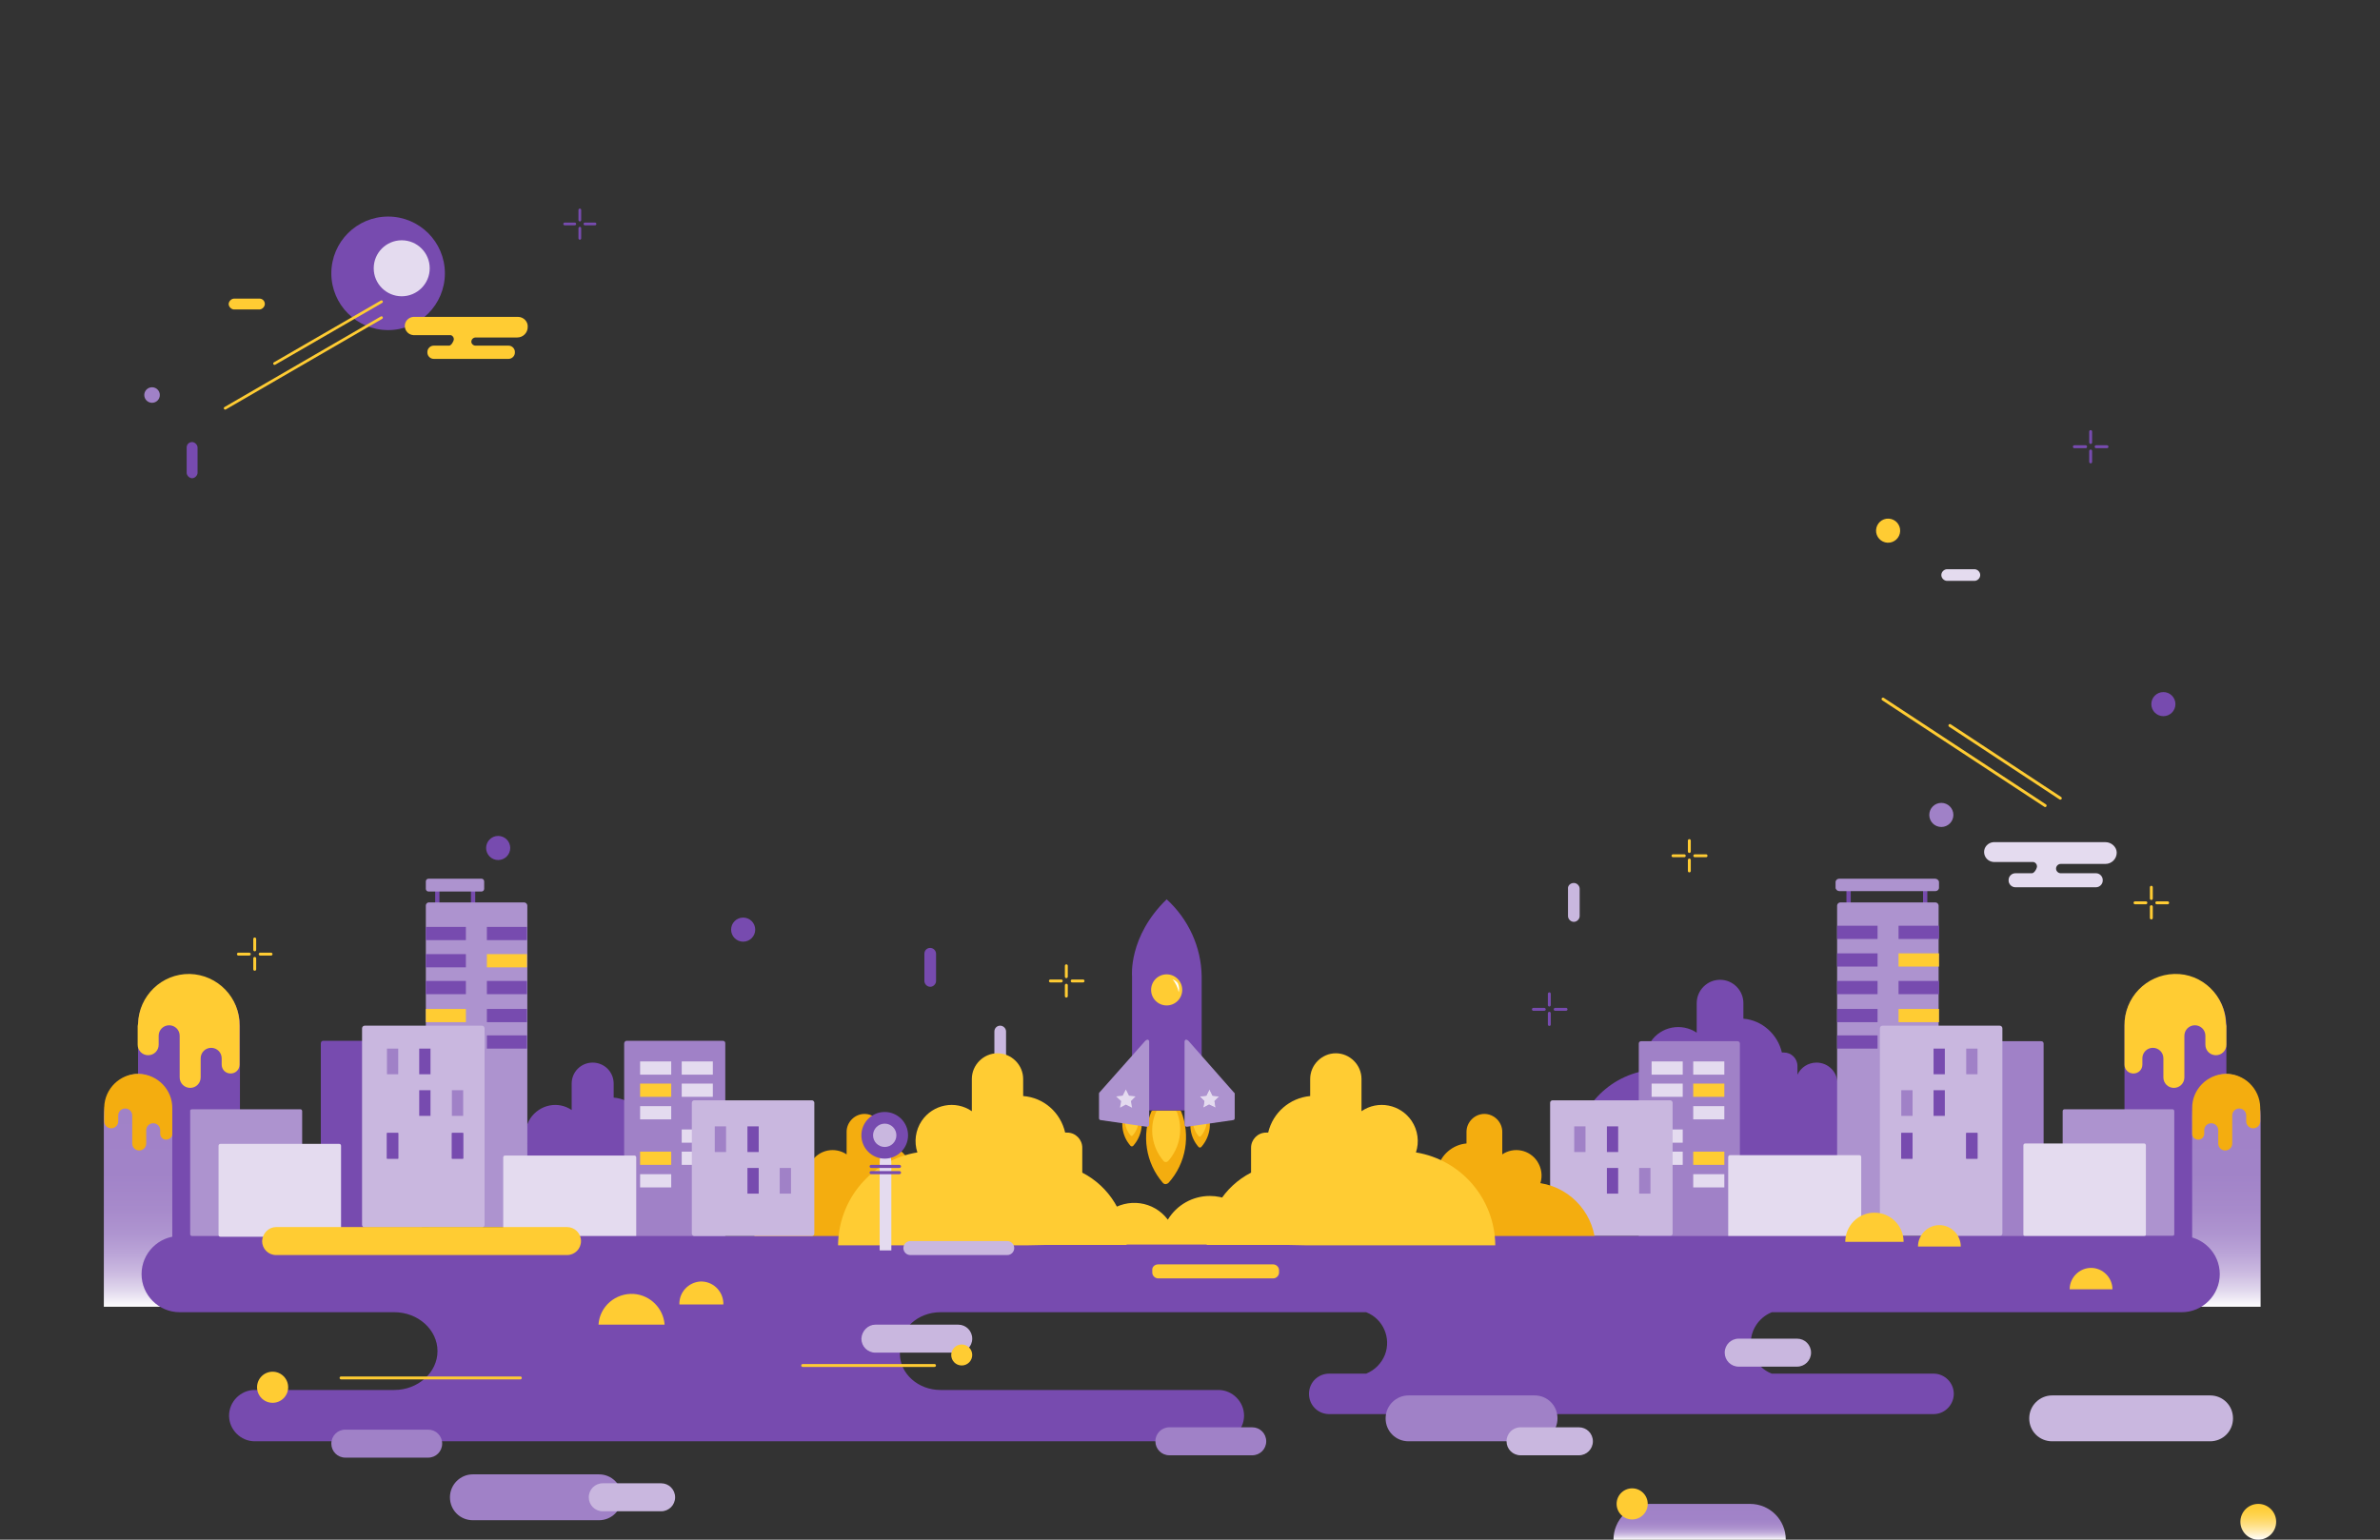 <?xml version="1.0" encoding="utf-8"?>
<!-- Generator: Adobe Illustrator 21.1.0, SVG Export Plug-In . SVG Version: 6.00 Build 0)  -->
<svg version="1.1" id="Layer_1" xmlns="http://www.w3.org/2000/svg" xmlns:xlink="http://www.w3.org/1999/xlink" x="0px" y="0px"
	 viewBox="0 0 612 396" style="enable-background:new 0 0 612 396;" xml:space="preserve">
<rect x="0" y="0" width="612" height="396" fill="#333333" stroke="none"/>
<style type="text/css">
	.st0{fill:#F4AD0F;}
	.st1{fill:#FFCC33;}
	.st2{fill:#774BAF;}
	.st3{fill:url(#SVGID_1_);}
	.st4{fill:#A081C7;}
	.st5{fill:#AD93CF;}
	.st6{fill:#E4DBEF;}
	.st7{fill:#C9B7DF;}
	.st8{fill:url(#SVGID_2_);}
	.st9{fill:url(#SVGID_3_);}
	.st10{fill:url(#SVGID_4_);}
	.st11{fill:none;stroke:#FFCC33;stroke-width:0.75;stroke-linecap:round;stroke-miterlimit:10;}
	.st12{fill:none;stroke:#FFCC33;stroke-width:0.7;stroke-linecap:round;stroke-miterlimit:10;}
	.st13{fill:none;stroke:#774BAF;stroke-width:0.7;stroke-linecap:round;stroke-miterlimit:10;}
	.st14{fill:none;stroke:#774BAF;stroke-width:0.75;stroke-linecap:round;stroke-miterlimit:10;}
	.st15{fill:#FFFFFF;}
</style>
<title>logo</title>
<path class="st0" d="M306.9,285.9h3.4c0.1,0,0.1,0,0.2,0.1c1.2,3.1,0.6,6.5-1.6,9c-0.2,0.2-0.5,0.2-0.7,0l0,0c-2.2-2.5-2.7-6-1.4-9
	C306.7,285.9,306.8,285.9,306.9,285.9z"/>
<path class="st1" d="M307.4,285.9h2.3c0.1,0,0.1,0,0.2,0.1c0.8,2.1,0.4,4.5-1.1,6.2c-0.1,0.2-0.4,0.2-0.5,0.1c0,0,0,0-0.1-0.1
	c-1.5-1.7-1.8-4.1-1-6.2C307.3,285.9,307.3,285.9,307.4,285.9z"/>
<path class="st0" d="M289.4,285.6h3.4c0.1,0,0.1,0,0.2,0.1c1.2,3.1,0.6,6.5-1.6,9c-0.2,0.2-0.5,0.2-0.7,0l0,0c-2.2-2.5-2.7-6-1.4-9
	C289.2,285.7,289.3,285.6,289.4,285.6z"/>
<path class="st1" d="M289.9,285.7h2.3c0.1,0,0.1,0,0.2,0.1c0.8,2.1,0.4,4.5-1.1,6.2c-0.1,0.2-0.4,0.2-0.5,0.1c0,0,0,0-0.1-0.1
	c-1.5-1.7-1.8-4.1-1-6.2C289.8,285.7,289.8,285.7,289.9,285.7z"/>
<path class="st0" d="M296.5,285.6h6.8c0.2,0,0.3,0.1,0.4,0.2c2.5,6.2,1.3,13.4-3.2,18.4c-0.4,0.4-1,0.5-1.4,0.1l-0.1-0.1
	c-4.4-5.1-5.5-12.3-2.9-18.4C296.2,285.7,296.4,285.6,296.5,285.6z"/>
<path class="st1" d="M297.6,285.7h4.6c0.2,0,0.3,0.1,0.4,0.2c1.7,4.3,0.9,9.2-2.2,12.7c-0.3,0.3-0.8,0.4-1.1,0.1l-0.1-0.1
	c-3-3.5-3.8-8.5-1.9-12.7C297.3,285.8,297.4,285.7,297.6,285.7z"/>
<rect x="111.9" y="228" class="st2" width="1.1" height="5.8"/>
<rect x="121.1" y="228" class="st2" width="1.1" height="5.8"/>
<rect x="474.8" y="227.4" class="st2" width="1.1" height="5.8"/>
<rect x="494.5" y="227.4" class="st2" width="1.1" height="5.8"/>
<path class="st0" d="M232.2,320.9h5.4v-17.5c0-1.5-1.2-2.7-2.7-2.7c-0.1,0-0.2,0-0.4,0c-0.8-3.6-3.9-6.3-7.6-6.6v-3
	c0-2.5-2.1-4.6-4.6-4.6l0,0c-2.5,0-4.6,2.1-4.6,4.6v5.8c-3-2-7-1.2-9,1.8c-1.1,1.7-1.4,3.7-0.8,5.6c-8.2,1.3-14.2,8.4-14.2,16.7
	h33.9"/>
<path class="st2" d="M481.8,290.1c-0.1,0-0.3,0-0.4,0c-1-4.2-4.5-7.4-8.9-7.8v-3.6c0-3-2.4-5.4-5.4-5.4l0,0c-2.1,0-4,1.2-4.9,3.1
	v-2.2c0-2-1.6-3.5-3.5-3.5c-0.2,0-0.3,0-0.5,0c-1.1-4.7-5.1-8.3-9.9-8.7v-4c0-3.3-2.7-6-6-6l0,0c-3.3,0-6,2.7-6,6v7.6
	c-3.9-2.6-9.2-1.6-11.8,2.3c-1.5,2.2-1.8,4.9-1,7.4c-10.8,1.7-18.7,11-18.7,21.9h37.8c-5.7,3.6-9.1,9.9-9.1,16.7h39.8l5.4-0.1h6.3
	v-20.5C485,291.5,483.6,290.1,481.8,290.1L481.8,290.1z"/>
<path class="st2" d="M559.4,329.9L559.4,329.9c-7.2,0-13.1-5.9-13.1-13.1v-53c0-7.2,5.9-13.1,13.1-13.1l0,0
	c7.2,0,13.1,5.9,13.1,13.1v53C572.5,324.1,566.6,329.9,559.4,329.9z"/>
<linearGradient id="SVGID_1_" gradientUnits="userSpaceOnUse" x1="513.36" y1="550.1" x2="513.36" y2="490.12" gradientTransform="matrix(-1 0 0 1 1085.86 -214)">
	<stop  offset="0" style="stop-color:#FFFFFF"/>
	<stop  offset="1.000000e-02" style="stop-color:#F9F7FB"/>
	<stop  offset="7.000000e-02" style="stop-color:#E1D8ED"/>
	<stop  offset="0.14" style="stop-color:#CDBCE1"/>
	<stop  offset="0.22" style="stop-color:#BCA6D8"/>
	<stop  offset="0.31" style="stop-color:#AF95D0"/>
	<stop  offset="0.42" style="stop-color:#A78ACB"/>
	<stop  offset="0.57" style="stop-color:#A183C8"/>
	<stop  offset="1" style="stop-color:#A081C7"/>
</linearGradient>
<path class="st3" d="M581.3,336.1V287c0-6-4-10.8-8.8-10.8l0,0c-4.8,0-8.8,4.9-8.8,10.8v49.1H581.3z"/>
<path class="st4" d="M524.9,321.6h-24.8c-0.4,0-0.6-0.3-0.6-0.6v-52.6c0-0.4,0.3-0.6,0.6-0.6h24.8c0.4,0,0.6,0.3,0.6,0.6V321
	C525.5,321.3,525.2,321.6,524.9,321.6z"/>
<path class="st4" d="M446.9,321.6H422c-0.4,0-0.6-0.3-0.6-0.6v-52.6c0-0.4,0.3-0.6,0.6-0.6h24.8c0.4,0,0.6,0.3,0.6,0.6V321
	C447.5,321.3,447.2,321.6,446.9,321.6z"/>
<path class="st5" d="M497.7,315.6h-24.5c-0.4,0-0.8-0.4-0.8-0.8v-81.9c0-0.4,0.4-0.8,0.8-0.8h24.5c0.4,0,0.8,0.4,0.8,0.8v81.9
	C498.5,315.3,498.2,315.6,497.7,315.6z"/>
<path class="st6" d="M478.1,321h-33.2c-0.3,0-0.5-0.2-0.5-0.5v-22.9c0-0.3,0.2-0.5,0.5-0.5h33.2c0.3,0,0.5,0.2,0.5,0.5v22.9
	C478.6,320.8,478.4,321,478.1,321z"/>
<path class="st5" d="M558.6,317.9h-27.7c-0.3,0-0.5-0.2-0.5-0.5v-31.6c0-0.3,0.2-0.5,0.5-0.5h27.7c0.3,0,0.5,0.2,0.5,0.5v31.6
	C559.1,317.7,558.9,317.9,558.6,317.9z"/>
<path class="st6" d="M551.3,318h-30.5c-0.3,0-0.5-0.2-0.5-0.5v-22.9c0-0.3,0.2-0.5,0.5-0.5h30.5c0.3,0,0.5,0.2,0.5,0.5v22.9
	C551.8,317.8,551.6,318,551.3,318z"/>
<path class="st7" d="M514.2,317.9h-30.1c-0.4,0-0.7-0.3-0.7-0.7v-52.7c0-0.4,0.3-0.7,0.7-0.7h30.1c0.4,0,0.7,0.3,0.7,0.7v52.7
	C514.9,317.6,514.6,317.9,514.2,317.9z"/>
<rect x="488.2" y="252.3" class="st2" width="10.4" height="3.4"/>
<rect x="472.4" y="252.3" class="st2" width="10.4" height="3.4"/>
<rect x="488.2" y="259.5" class="st1" width="10.4" height="3.4"/>
<rect x="472.4" y="259.5" class="st2" width="10.4" height="3.4"/>
<rect x="472.4" y="266.3" class="st2" width="10.4" height="3.4"/>
<rect x="435.4" y="273" class="st6" width="8" height="3.4"/>
<rect x="424.7" y="273" class="st6" width="8" height="3.4"/>
<rect x="435.4" y="278.7" class="st1" width="8" height="3.4"/>
<rect x="424.7" y="278.7" class="st6" width="8" height="3.4"/>
<rect x="435.4" y="284.5" class="st6" width="8" height="3.4"/>
<rect x="424.7" y="290.5" class="st6" width="8" height="3.4"/>
<rect x="435.4" y="296.2" class="st1" width="8" height="3.4"/>
<rect x="424.7" y="296.2" class="st6" width="8" height="3.4"/>
<rect x="435.4" y="302" class="st6" width="8" height="3.4"/>
<path class="st1" d="M546.3,263.8c-0.1-7.2,5.6-13.1,12.8-13.3s13.1,5.6,13.3,12.8c0,0.2,0.1,0.4,0.1,0.6v4.8c0,1.5-1.2,2.7-2.7,2.7
	s-2.7-1.2-2.7-2.7v-2.3c0-1.5-1.2-2.7-2.7-2.7s-2.7,1.2-2.7,2.7l0,0v10.7c0,1.5-1.2,2.7-2.7,2.7l0,0c-1.5,0-2.7-1.2-2.7-2.7v-0.7
	l0,0v-0.1v-4.1c0-1.5-1.2-2.7-2.7-2.7s-2.7,1.2-2.7,2.7l0,0v1.5l0,0v0.1c0,1.3-1,2.3-2.3,2.3s-2.3-1-2.3-2.3l0,0V264c0,0,0,0,0-0.1
	S546.3,263.8,546.3,263.8z"/>
<path class="st0" d="M563.7,285.1c-0.1-4.8,3.8-8.8,8.6-8.9s8.8,3.8,8.9,8.6l0,0c0,0.1,0,0.3,0,0.4v3.2c0,1-0.8,1.8-1.8,1.8
	s-1.8-0.8-1.8-1.8v-1.5c0-1-0.8-1.8-1.8-1.8s-1.8,0.8-1.8,1.8l0,0v7.2c0,1-0.8,1.8-1.8,1.8l0,0c-1,0-1.8-0.8-1.8-1.8v-0.5l0,0
	c0,0,0,0,0-0.1v-2.8c0-1-0.8-1.8-1.8-1.8s-1.8,0.8-1.8,1.8l0,0v1l0,0l0,0c-0.1,0.9-0.8,1.5-1.7,1.4c-0.8-0.1-1.4-0.7-1.4-1.4
	L563.7,285.1C563.7,285.2,563.7,285.2,563.7,285.1L563.7,285.1z"/>
<path class="st7" d="M429.5,317.9h-30.3c-0.3,0-0.6-0.3-0.6-0.6v-33.7c0-0.3,0.3-0.6,0.6-0.6h30.3c0.3,0,0.6,0.3,0.6,0.6v33.7
	C430.1,317.6,429.8,317.9,429.5,317.9z"/>
<rect x="505.6" y="269.7" class="st4" width="2.9" height="6.6"/>
<rect x="497.2" y="269.7" class="st2" width="2.9" height="6.6"/>
<rect x="497.2" y="280.4" class="st2" width="2.9" height="6.6"/>
<rect x="488.9" y="280.4" class="st4" width="2.9" height="6.6"/>
<rect x="505.6" y="291.4" class="st2" width="2.9" height="6.6"/>
<rect x="488.9" y="291.4" class="st2" width="2.9" height="6.6"/>
<rect x="505.6" y="291.4" class="st2" width="2.9" height="6.6"/>
<rect x="488.9" y="291.4" class="st2" width="2.9" height="6.6"/>
<path class="st0" d="M371.9,320.9h-5.4v-17.5c0-1.5,1.2-2.7,2.7-2.7c0.1,0,0.2,0,0.4,0c0.8-3.6,3.9-6.3,7.5-6.6v-3
	c0-2.5,2.1-4.6,4.6-4.6l0,0c2.5,0,4.6,2.1,4.6,4.6v5.8c3-2,7-1.2,9,1.8c1.1,1.7,1.4,3.7,0.8,5.6c8.2,1.3,14.2,8.4,14.2,16.7h-33.9"
	/>
<path class="st2" d="M164,313.9h6.3v-20.6c0-1.7-1.4-3.2-3.2-3.2c-0.1,0-0.3,0-0.4,0c-1-4.2-4.5-7.4-8.9-7.8v-3.6
	c0-3-2.4-5.4-5.4-5.4l0,0c-3,0-5.4,2.4-5.4,5.4v6.8c-3.5-2.4-8.2-1.4-10.6,2.1c-1.3,2-1.7,4.4-0.9,6.7c-9.6,1.5-16.7,9.9-16.7,19.6
	h39.8"/>
<path class="st2" d="M48.6,250.8L48.6,250.8c7.2,0,13.1,5.9,13.1,13.1v53c0,7.2-5.9,13.1-13.1,13.1l0,0c-7.2,0-13.1-5.9-13.1-13.1
	v-53C35.5,256.6,41.4,250.8,48.6,250.8z"/>
<linearGradient id="SVGID_2_" gradientUnits="userSpaceOnUse" x1="35.5" y1="550.1" x2="35.5" y2="490.12" gradientTransform="matrix(1 0 0 1 0 -214)">
	<stop  offset="0" style="stop-color:#FFFFFF"/>
	<stop  offset="1.000000e-02" style="stop-color:#F9F7FB"/>
	<stop  offset="7.000000e-02" style="stop-color:#E1D8ED"/>
	<stop  offset="0.14" style="stop-color:#CDBCE1"/>
	<stop  offset="0.22" style="stop-color:#BCA6D8"/>
	<stop  offset="0.31" style="stop-color:#AF95D0"/>
	<stop  offset="0.42" style="stop-color:#A78ACB"/>
	<stop  offset="0.57" style="stop-color:#A183C8"/>
	<stop  offset="1" style="stop-color:#A081C7"/>
</linearGradient>
<path class="st8" d="M26.7,336.1V287c0-6,4-10.8,8.8-10.8l0,0c4.8,0,8.8,4.9,8.8,10.8v49.1H26.7z"/>
<path class="st2" d="M83.1,267.7h24.8c0.4,0,0.6,0.3,0.6,0.6V321c0,0.4-0.3,0.6-0.6,0.6H83.1c-0.4,0-0.6-0.3-0.6-0.6v-52.6
	C82.5,268,82.7,267.7,83.1,267.7z"/>
<path class="st4" d="M161.1,267.7h24.8c0.4,0,0.6,0.3,0.6,0.6V321c0,0.4-0.3,0.6-0.6,0.6h-24.8c-0.4,0-0.6-0.3-0.6-0.6v-52.6
	C160.5,268,160.8,267.7,161.1,267.7z"/>
<path class="st5" d="M110.3,232.1h24.5c0.4,0,0.8,0.4,0.8,0.8v81.9c0,0.4-0.4,0.8-0.8,0.8h-24.5c-0.4,0-0.8-0.4-0.8-0.8v-81.9
	C109.5,232.5,109.8,232.1,110.3,232.1z"/>
<path class="st6" d="M129.9,297.2h33.2c0.3,0,0.5,0.2,0.5,0.5v22.9c0,0.3-0.2,0.5-0.5,0.5h-33.2c-0.3,0-0.5-0.2-0.5-0.5v-22.9
	C129.4,297.4,129.6,297.2,129.9,297.2z"/>
<path class="st2" d="M561,317.9H46.2c-5.4,0-9.8,4.4-9.8,9.8l0,0c0,5.4,4.4,9.8,9.8,9.8h55.2c6.1,0,11.1,4.5,11.1,10l0,0
	c0,5.5-5,10-11.1,10H65.5c-3.6,0-6.6,3-6.6,6.6s3,6.6,6.6,6.6h247.8c3.6,0,6.6-3,6.6-6.6s-3-6.6-6.6-6.6h-71.5
	c-5.7,0-10.4-4.2-10.4-9.3v-1.4c0-5.1,4.7-9.3,10.4-9.3h109.5c4.4,1.7,6.5,6.7,4.8,11c-0.9,2.2-2.6,3.9-4.8,4.8H342
	c-2.9-0.1-5.3,2.1-5.4,5s2.1,5.3,5,5.4c0.2,0,0.3,0,0.5,0h155.3c2.9-0.1,5.1-2.6,5-5.4c-0.1-2.7-2.3-4.9-5-5h-41.8
	c-4.4-1.7-6.5-6.7-4.8-11c0.9-2.2,2.6-3.9,4.8-4.8H561c5.4,0,9.8-4.4,9.8-9.8l0,0C570.8,322.3,566.4,317.9,561,317.9z"/>
<path class="st4" d="M121.6,379.2H154c3.3,0,5.9,2.6,5.9,5.9l0,0c0,3.3-2.6,5.9-5.9,5.9h-32.4c-3.3,0-5.9-2.6-5.9-5.9l0,0
	C115.7,381.9,118.3,379.2,121.6,379.2z"/>
<path class="st7" d="M155,381.5h15c2,0,3.6,1.6,3.6,3.6l0,0c0,2-1.6,3.6-3.6,3.6h-15c-2,0-3.6-1.6-3.6-3.6l0,0
	C151.4,383.1,153,381.5,155,381.5z"/>
<path class="st4" d="M88.8,367.7h21.3c2,0,3.6,1.6,3.6,3.6l0,0c0,2-1.6,3.6-3.6,3.6H88.8c-2,0-3.6-1.6-3.6-3.6l0,0
	C85.2,369.3,86.8,367.7,88.8,367.7z"/>
<path class="st4" d="M362.2,358.9h32.4c3.3,0,5.9,2.6,5.9,5.9l0,0c0,3.3-2.6,5.9-5.9,5.9h-32.4c-3.3,0-5.9-2.6-5.9-5.9l0,0
	C356.3,361.5,359,358.9,362.2,358.9z"/>
<path class="st7" d="M391,367.1h15c2,0,3.6,1.6,3.6,3.6l0,0c0,2-1.6,3.6-3.6,3.6h-15c-2,0-3.6-1.6-3.6-3.6l0,0
	C387.4,368.7,389,367.1,391,367.1z"/>
<linearGradient id="SVGID_3_" gradientUnits="userSpaceOnUse" x1="437.05" y1="610" x2="437.05" y2="600.8" gradientTransform="matrix(1 0 0 1 0 -214)">
	<stop  offset="0" style="stop-color:#FFFFFF"/>
	<stop  offset="1.000000e-02" style="stop-color:#F9F7FB"/>
	<stop  offset="7.000000e-02" style="stop-color:#E1D8ED"/>
	<stop  offset="0.14" style="stop-color:#CDBCE1"/>
	<stop  offset="0.22" style="stop-color:#BCA6D8"/>
	<stop  offset="0.31" style="stop-color:#AF95D0"/>
	<stop  offset="0.42" style="stop-color:#A78ACB"/>
	<stop  offset="0.57" style="stop-color:#A183C8"/>
	<stop  offset="1" style="stop-color:#A081C7"/>
</linearGradient>
<path class="st9" d="M414.9,396L414.9,396c0-5.1,4.1-9.2,9.2-9.2H450c5.1,0,9.2,4.1,9.2,9.2H414.9z"/>
<path class="st7" d="M225.1,340.7h21.3c2,0,3.6,1.6,3.6,3.6l0,0c0,2-1.6,3.6-3.6,3.6h-21.3c-2,0-3.6-1.6-3.6-3.6l0,0
	C221.6,342.3,223.2,340.7,225.1,340.7z"/>
<path class="st4" d="M300.7,367.1H322c2,0,3.6,1.6,3.6,3.6l0,0c0,2-1.6,3.6-3.6,3.6h-21.3c-2,0-3.6-1.6-3.6-3.6l0,0
	C297.1,368.7,298.7,367.1,300.7,367.1z"/>
<path class="st7" d="M447.1,344.3h15c2,0,3.6,1.6,3.6,3.6l0,0c0,2-1.6,3.6-3.6,3.6h-15c-2,0-3.6-1.6-3.6-3.6l0,0
	C443.5,345.9,445.1,344.3,447.1,344.3z"/>
<path class="st1" d="M153.9,340.7c0.3-4.7,4.4-8.2,9.1-7.9c4.2,0.3,7.6,3.7,7.9,7.9H153.9z"/>
<circle class="st1" cx="247.3" cy="348.5" r="2.7"/>
<circle class="st1" cx="419.7" cy="386.8" r="4"/>
<path class="st1" d="M474.5,319.4c0-4.1,3.3-7.5,7.5-7.5c4.1,0,7.5,3.3,7.5,7.5l0,0H474.5z"/>
<path class="st1" d="M174.7,335.5c-0.1-3.1,2.3-5.7,5.4-5.9c3.1-0.1,5.7,2.3,5.9,5.4c0,0.2,0,0.3,0,0.5H174.7z"/>
<linearGradient id="SVGID_4_" gradientUnits="userSpaceOnUse" x1="580.7" y1="610.02" x2="580.7" y2="600.78" gradientTransform="matrix(1 0 0 1 0 -214)">
	<stop  offset="0" style="stop-color:#FFFFFF"/>
	<stop  offset="9.000000e-02" style="stop-color:#FFF7E1"/>
	<stop  offset="0.26" style="stop-color:#FFEAAC"/>
	<stop  offset="0.43" style="stop-color:#FFDF81"/>
	<stop  offset="0.59" style="stop-color:#FFD75F"/>
	<stop  offset="0.74" style="stop-color:#FFD147"/>
	<stop  offset="0.88" style="stop-color:#FFCD38"/>
	<stop  offset="1" style="stop-color:#FFCC33"/>
</linearGradient>
<circle class="st10" cx="580.7" cy="391.4" r="4.6"/>
<path class="st1" d="M493.2,320.6c0-3,2.5-5.5,5.5-5.5s5.5,2.5,5.5,5.5H493.2z"/>
<path class="st1" d="M532.2,331.6c0-3,2.5-5.5,5.5-5.5s5.5,2.5,5.5,5.5H532.2z"/>
<circle class="st1" cx="70.1" cy="356.8" r="4"/>
<path class="st7" d="M527.7,358.9h40.6c3.3,0,5.9,2.6,5.9,5.9l0,0c0,3.3-2.6,5.9-5.9,5.9h-40.6c-3.3,0-5.9-2.6-5.9-5.9l0,0
	C521.8,361.5,524.5,358.9,527.7,358.9z"/>
<path class="st5" d="M49.4,285.3h27.8c0.3,0,0.5,0.2,0.5,0.5v31.6c0,0.3-0.2,0.5-0.5,0.5H49.4c-0.3,0-0.5-0.2-0.5-0.5v-31.6
	C48.8,285.5,49.1,285.3,49.4,285.3z"/>
<path class="st6" d="M56.7,294.2h30.5c0.3,0,0.5,0.2,0.5,0.5v22.9c0,0.3-0.2,0.5-0.5,0.5H56.7c-0.3,0-0.5-0.2-0.5-0.5v-22.9
	C56.2,294.4,56.4,294.2,56.7,294.2z"/>
<path class="st7" d="M93.8,263.8h30.1c0.4,0,0.7,0.3,0.7,0.7V315c0,0.4-0.3,0.7-0.7,0.7H93.8c-0.4,0-0.7-0.3-0.7-0.7v-50.5
	C93.1,264.1,93.4,263.8,93.8,263.8z"/>
<path class="st1" d="M71,315.6h74.8c2,0,3.6,1.6,3.6,3.6l0,0c0,2-1.6,3.6-3.6,3.6H71c-2,0-3.6-1.6-3.6-3.6l0,0
	C67.5,317.2,69.1,315.6,71,315.6z"/>
<path class="st5" d="M110.2,226h13.6c0.4,0,0.7,0.3,0.7,0.7v1.9c0,0.4-0.3,0.7-0.7,0.7h-13.6c-0.4,0-0.7-0.3-0.7-0.7v-1.9
	C109.5,226.3,109.8,226,110.2,226z"/>
<path class="st5" d="M473,226h24.6c0.5,0,1,0.4,1,0.9v1.4c0,0.5-0.4,0.9-1,0.9H473c-0.5,0-1-0.4-1-0.9v-1.4
	C472,226.4,472.4,226,473,226z"/>
<line class="st11" x1="206.4" y1="351.2" x2="240.3" y2="351.2"/>
<line class="st11" x1="87.7" y1="354.4" x2="133.8" y2="354.4"/>
<rect x="109.5" y="238.4" class="st2" width="10.3" height="3.4"/>
<rect x="109.5" y="245.4" class="st2" width="10.3" height="3.4"/>
<rect x="109.5" y="252.3" class="st2" width="10.3" height="3.4"/>
<rect x="125.2" y="238.4" class="st2" width="10.3" height="3.4"/>
<rect x="125.2" y="245.4" class="st1" width="10.3" height="3.4"/>
<rect x="125.2" y="252.3" class="st2" width="10.3" height="3.4"/>
<rect x="109.5" y="259.5" class="st1" width="10.3" height="3.4"/>
<rect x="125.2" y="259.5" class="st2" width="10.3" height="3.4"/>
<rect x="125.2" y="266.3" class="st2" width="10.3" height="3.4"/>
<rect x="164.6" y="273" class="st6" width="8" height="3.4"/>
<rect x="175.3" y="273" class="st6" width="8" height="3.4"/>
<rect x="164.6" y="278.7" class="st1" width="8" height="3.4"/>
<rect x="175.3" y="278.7" class="st6" width="8" height="3.4"/>
<rect x="164.6" y="284.5" class="st6" width="8" height="3.4"/>
<rect x="175.3" y="290.5" class="st6" width="8" height="3.4"/>
<rect x="164.6" y="296.2" class="st1" width="8" height="3.4"/>
<rect x="175.3" y="296.2" class="st6" width="8" height="3.4"/>
<rect x="164.6" y="302" class="st6" width="8" height="3.4"/>
<path class="st1" d="M61.6,263.8c0.1-7.2-5.6-13.1-12.8-13.3c-7.2-0.1-13.1,5.6-13.3,12.8c0,0.2-0.1,0.4-0.1,0.6v4.8
	c0,1.5,1.2,2.7,2.7,2.7s2.7-1.2,2.7-2.7v-2.3c0-1.5,1.2-2.7,2.7-2.7s2.7,1.2,2.7,2.7l0,0v10.7c0,1.5,1.2,2.7,2.7,2.7l0,0
	c1.5,0,2.7-1.2,2.7-2.7v-0.7l0,0v-0.1v-4.1c0-1.5,1.2-2.7,2.7-2.7s2.7,1.2,2.7,2.7v1.5l0,0v0.1c0,1.3,1,2.3,2.3,2.3s2.3-1,2.3-2.3
	V264c0,0,0,0,0-0.1S61.6,263.8,61.6,263.8z"/>
<path class="st0" d="M44.3,285.1c0.1-4.8-3.8-8.8-8.6-8.9s-8.8,3.8-8.9,8.6l0,0c0,0.1,0,0.3,0,0.4v3.2c0,1,0.8,1.8,1.8,1.8
	s1.8-0.8,1.8-1.8v-1.5c0-1,0.8-1.8,1.8-1.8c1,0,1.8,0.8,1.8,1.8v7.2c0,1,0.8,1.8,1.8,1.8l0,0c1,0,1.8-0.8,1.8-1.8v-0.5l0,0
	c0,0,0,0,0-0.1v-2.8c0-1,0.8-1.8,1.8-1.8s1.8,0.8,1.8,1.8l0,0v1l0,0l0,0c0.1,0.9,0.8,1.5,1.7,1.4c0.8-0.1,1.4-0.7,1.4-1.4
	L44.3,285.1C44.3,285.2,44.3,285.2,44.3,285.1L44.3,285.1z"/>
<path class="st7" d="M178.5,283h30.3c0.3,0,0.6,0.3,0.6,0.6v33.7c0,0.3-0.3,0.6-0.6,0.6h-30.3c-0.3,0-0.6-0.3-0.6-0.6v-33.7
	C177.9,283.3,178.2,283,178.5,283z"/>
<rect x="99.5" y="269.7" class="st4" width="2.9" height="6.6"/>
<rect x="107.8" y="269.7" class="st2" width="2.9" height="6.6"/>
<rect x="107.8" y="280.4" class="st2" width="2.9" height="6.6"/>
<rect x="116.2" y="280.4" class="st4" width="2.9" height="6.6"/>
<rect x="183.8" y="289.7" class="st4" width="2.9" height="6.6"/>
<rect x="192.2" y="289.7" class="st2" width="2.9" height="6.6"/>
<rect x="192.2" y="300.4" class="st2" width="2.9" height="6.6"/>
<rect x="200.5" y="300.4" class="st4" width="2.9" height="6.6"/>
<rect x="404.8" y="289.7" class="st4" width="2.9" height="6.6"/>
<rect x="413.2" y="289.7" class="st2" width="2.9" height="6.6"/>
<rect x="413.2" y="300.4" class="st2" width="2.9" height="6.6"/>
<rect x="421.5" y="300.4" class="st4" width="2.9" height="6.6"/>
<rect x="99.5" y="291.4" class="st2" width="2.9" height="6.6"/>
<rect x="116.2" y="291.4" class="st2" width="2.9" height="6.6"/>
<rect x="99.5" y="291.4" class="st2" width="2.9" height="6.6"/>
<rect x="116.2" y="291.4" class="st2" width="2.9" height="6.6"/>
<path class="st7" d="M257.2,263.8L257.2,263.8c0.8,0,1.5,0.7,1.5,1.5v7c0,0.8-0.7,1.5-1.5,1.5l0,0c-0.8,0-1.5-0.7-1.5-1.5v-7
	C255.7,264.5,256.3,263.8,257.2,263.8z"/>
<path class="st2" d="M239.2,243.8L239.2,243.8c0.8,0,1.5,0.7,1.5,1.5v7c0,0.8-0.7,1.5-1.5,1.5l0,0c-0.8,0-1.5-0.7-1.5-1.5v-7
	C237.7,244.5,238.3,243.8,239.2,243.8z"/>
<circle class="st2" cx="191.1" cy="239.1" r="3.1"/>
<circle class="st4" cx="499.2" cy="209.6" r="3.1"/>
<circle class="st2" cx="556.3" cy="181.1" r="3.1"/>
<circle class="st2" cx="99.8" cy="70.3" r="14.6"/>
<circle class="st6" cx="103.3" cy="69" r="7.2"/>
<path class="st1" d="M133.2,81.5h-26.9c-1.3,0.1-2.3,1.2-2.2,2.5c0.1,1.2,1,2.1,2.2,2.2h9.6c0.5,0.1,0.8,0.6,0.8,1
	c0,0.6-0.7,1.7-1.2,1.7h-4c-0.8,0-1.6,0.7-1.6,1.6v0.2c0,0.8,0.7,1.6,1.6,1.6h19.3c0.8,0,1.6-0.7,1.6-1.6v-0.2
	c0-0.8-0.7-1.6-1.6-1.6h-8.5c-0.6,0-1.1-0.5-1.1-1l0,0l0,0c0-0.6,0.5-1.1,1.1-1.1l0,0h10.7c1.5,0,2.7-1.2,2.7-2.7l0,0
	C135.8,82.7,134.6,81.5,133.2,81.5z"/>
<path class="st6" d="M541.4,216.6h-28.8c-1.4,0.1-2.5,1.3-2.4,2.7c0.1,1.3,1.1,2.3,2.4,2.4h10.3c0.5,0.1,0.9,0.6,0.9,1.1
	c0,0.6-0.7,1.8-1.3,1.8h-4.3c-0.9,0-1.7,0.8-1.7,1.7v0.2c0,0.9,0.8,1.7,1.7,1.7H539c0.9,0,1.7-0.8,1.7-1.7v-0.2
	c0-0.9-0.8-1.7-1.7-1.7h-9.1c-0.6,0-1.2-0.5-1.2-1.2l0,0c0-0.6,0.5-1.2,1.2-1.2h11.5c1.6,0,2.9-1.3,2.9-2.9l0,0
	C544.3,217.9,543,216.6,541.4,216.6z"/>
<path class="st1" d="M297.8,325.2h29.6c0.8,0,1.5,0.7,1.5,1.5v0.6c0,0.8-0.7,1.5-1.5,1.5h-29.6c-0.8,0-1.5-0.7-1.5-1.5v-0.6
	C296.2,325.9,296.9,325.2,297.8,325.2z"/>
<path class="st2" d="M49.4,113.7L49.4,113.7c0.7,0,1.4,0.7,1.4,1.4v6.5c0,0.7-0.7,1.4-1.4,1.4l0,0c-0.7,0-1.4-0.7-1.4-1.4v-6.5
	C48,114.3,48.6,113.7,49.4,113.7z"/>
<path class="st1" d="M68.1,78.2L68.1,78.2c0,0.7-0.7,1.4-1.4,1.4h-6.5c-0.7,0-1.4-0.7-1.4-1.4l0,0c0-0.7,0.7-1.4,1.4-1.4h6.5
	C67.5,76.8,68.1,77.4,68.1,78.2z"/>
<circle class="st2" cx="128.1" cy="218.1" r="3.1"/>
<circle class="st4" cx="39.1" cy="101.6" r="2"/>
<line class="st12" x1="70.6" y1="93.5" x2="98.1" y2="77.6"/>
<line class="st12" x1="57.9" y1="105" x2="98.1" y2="81.7"/>
<line class="st11" x1="501.4" y1="186.6" x2="529.8" y2="205.3"/>
<line class="st11" x1="484.2" y1="179.8" x2="525.9" y2="207.2"/>
<path class="st1" d="M289.7,320.2c0-7.8-4.4-15-11.4-18.6v-6.4c0-2.1-1.7-3.9-3.9-3.9c-0.2,0-0.3,0-0.5,0c-1.2-5.2-5.5-9-10.8-9.4
	v-4.4c0-3.6-3-6.6-6.6-6.6l0,0c-3.6,0-6.6,3-6.6,6.6v8.3c-4.2-2.9-10-1.8-12.9,2.5c-1.6,2.4-2,5.4-1.1,8.1
	c-11.7,1.9-20.3,12-20.4,23.9h48.4l4.8-0.1H289.7z"/>
<path class="st7" d="M234.1,319.2H259c1,0,1.8,0.8,1.8,1.8l0,0c0,1-0.8,1.8-1.8,1.8h-24.9c-1,0-1.8-0.8-1.8-1.8l0,0
	C232.3,320,233.1,319.2,234.1,319.2z"/>
<path class="st6" d="M226.2,321.6v-22.2c0-2.7,0.7-4.9,1.5-4.9l0,0c0.8,0,1.5,2.2,1.5,4.9v22.2H226.2z"/>
<circle class="st2" cx="227.5" cy="292" r="6"/>
<circle class="st7" cx="227.5" cy="292" r="3"/>
<path class="st2" d="M224,299.6h7.3c0.2,0,0.4,0.2,0.4,0.4l0,0c0,0.2-0.2,0.4-0.4,0.4H224c-0.2,0-0.4-0.2-0.4-0.4l0,0
	C223.6,299.8,223.8,299.6,224,299.6z"/>
<path class="st2" d="M224,301.2h7.3c0.2,0,0.4,0.2,0.4,0.4l0,0c0,0.2-0.2,0.4-0.4,0.4H224c-0.2,0-0.4-0.2-0.4-0.4l0,0
	C223.6,301.4,223.8,301.2,224,301.2z"/>
<path class="st7" d="M404.7,227.1L404.7,227.1c0.8,0,1.5,0.7,1.5,1.5v7c0,0.8-0.7,1.5-1.5,1.5l0,0c-0.8,0-1.5-0.7-1.5-1.5v-7
	C403.1,227.8,403.8,227.1,404.7,227.1z"/>
<ellipse transform="matrix(4.675807e-02 -0.999 0.999 4.675807e-02 326.349 615.115)" class="st1" cx="485.5" cy="136.6" rx="3.1" ry="3.1"/>
<path class="st6" d="M509.2,147.9L509.2,147.9c0,0.8-0.7,1.5-1.5,1.5h-7c-0.8,0-1.5-0.7-1.5-1.5l0,0c0-0.8,0.7-1.5,1.5-1.5h7
	C508.5,146.4,509.2,147.1,509.2,147.9z"/>
<line class="st11" x1="65.5" y1="241.5" x2="65.5" y2="244.3"/>
<line class="st11" x1="65.5" y1="246.5" x2="65.5" y2="249.3"/>
<line class="st11" x1="66.9" y1="245.4" x2="69.7" y2="245.4"/>
<line class="st11" x1="61.3" y1="245.4" x2="64.1" y2="245.4"/>
<line class="st11" x1="274.2" y1="248.4" x2="274.2" y2="251.2"/>
<line class="st11" x1="274.2" y1="253.4" x2="274.2" y2="256.2"/>
<line class="st11" x1="275.7" y1="252.3" x2="278.5" y2="252.3"/>
<line class="st11" x1="270.1" y1="252.3" x2="272.9" y2="252.3"/>
<line class="st11" x1="434.4" y1="216.2" x2="434.4" y2="219"/>
<line class="st11" x1="434.4" y1="221.2" x2="434.4" y2="224"/>
<line class="st11" x1="435.8" y1="220.1" x2="438.7" y2="220.1"/>
<line class="st11" x1="430.2" y1="220.1" x2="433.1" y2="220.1"/>
<line class="st11" x1="553.2" y1="228.2" x2="553.2" y2="231.1"/>
<line class="st11" x1="553.2" y1="233.2" x2="553.2" y2="236.1"/>
<line class="st11" x1="554.6" y1="232.2" x2="557.4" y2="232.2"/>
<line class="st11" x1="549" y1="232.2" x2="551.8" y2="232.2"/>
<line class="st13" x1="149.1" y1="54" x2="149.1" y2="56.6"/>
<line class="st13" x1="149.1" y1="58.7" x2="149.1" y2="61.3"/>
<line class="st13" x1="150.4" y1="57.6" x2="153" y2="57.6"/>
<line class="st13" x1="145.2" y1="57.6" x2="147.8" y2="57.6"/>
<line class="st14" x1="398.4" y1="255.6" x2="398.4" y2="258.5"/>
<line class="st14" x1="398.4" y1="260.6" x2="398.4" y2="263.5"/>
<line class="st14" x1="399.9" y1="259.6" x2="402.7" y2="259.6"/>
<line class="st14" x1="394.3" y1="259.6" x2="397.1" y2="259.6"/>
<line class="st14" x1="537.6" y1="111" x2="537.6" y2="113.8"/>
<line class="st14" x1="537.6" y1="116" x2="537.6" y2="118.8"/>
<line class="st14" x1="539" y1="114.9" x2="541.8" y2="114.9"/>
<line class="st14" x1="533.4" y1="114.9" x2="536.3" y2="114.9"/>
<path class="st1" d="M310.3,320.2c0-7.8,4.4-15,11.4-18.6v-6.4c0-2.1,1.7-3.9,3.9-3.9c0.2,0,0.3,0,0.5,0c1.2-5.1,5.5-8.9,10.8-9.4
	v-4.4c0-3.6,3-6.6,6.6-6.6l0,0c3.6,0,6.6,3,6.6,6.6v8.3c4.2-2.9,10-1.8,12.9,2.5c1.6,2.4,2,5.4,1.1,8.1c11.7,1.9,20.3,12,20.4,23.9
	h-48.4l-4.8-0.1H310.3z"/>
<path class="st2" d="M300,231.3c-9.9,9.6-8.9,19.8-8.9,19.8v34.5H309v-34.5C308.9,243.6,305.6,236.4,300,231.3z"/>
<path class="st5" d="M317.5,281.3v6.3c0,0.3-0.2,0.5-0.5,0.5l-11.8,1.7c-0.3,0-0.6-0.2-0.6-0.5v-0.1V268c0-0.3,0.1-0.6,0.4-0.6
	c0.2,0,0.4,0.1,0.6,0.3l11.8,13.4C317.5,281.1,317.5,281.2,317.5,281.3z"/>
<path class="st5" d="M282.6,281.3v6.3c0,0.3,0.2,0.5,0.5,0.5l11.8,1.7c0.3,0,0.6-0.2,0.6-0.5v-0.1V268c0-0.3-0.1-0.6-0.4-0.6
	c-0.2,0-0.4,0.1-0.6,0.3L282.7,281C282.6,281.1,282.6,281.2,282.6,281.3z"/>
<path class="st2" d="M310.9,284.1l-1.5,0.8l0.3-1.7l0,0l-1.2-1.2l1.7-0.2l0,0l0.8-1.6l0.8,1.6l0,0l1.7,0.2l-1.2,1.2l0,0l0.3,1.7
	L310.9,284.1L310.9,284.1z"/>
<path class="st6" d="M310.9,284.1l-1.5,0.8l0.3-1.7l0,0l-1.2-1.2l1.7-0.2l0,0l0.8-1.6l0.8,1.6l0,0l1.7,0.2l-1.2,1.2l0,0l0.3,1.7
	L310.9,284.1L310.9,284.1z"/>
<path class="st6" d="M289.5,284.1l-1.5,0.8l0.3-1.7l0,0L287,282l1.7-0.2l0,0l0.8-1.6l0.8,1.6l0,0l1.7,0.2l-1.2,1.2l0,0l0.3,1.7
	L289.5,284.1L289.5,284.1z"/>
<circle class="st1" cx="300" cy="254.6" r="4"/>
<path class="st15" d="M301.5,251.9c0.3,0.1,0.6,0.2,0.9,0.5c0.3,0.2,0.5,0.5,0.6,0.8s0.2,0.7,0.2,1s0,0.7-0.1,1
	c-0.1-0.6-0.3-1.2-0.6-1.8C302.2,252.8,301.9,252.3,301.5,251.9z"/>
<path class="st1" d="M311.1,307.6c-4.4,0-8.5,2.3-10.8,6.1c-3.6-4.8-10.3-5.7-15.1-2.2c-2.7,2-4.3,5.2-4.3,8.6h42.8
	C323.7,313.3,318.1,307.6,311.1,307.6L311.1,307.6z"/>
<rect x="472.4" y="238.1" class="st2" width="10.4" height="3.4"/>
<rect x="472.4" y="245.2" class="st2" width="10.4" height="3.4"/>
<rect x="488.2" y="238.1" class="st2" width="10.4" height="3.4"/>
<rect x="488.2" y="245.2" class="st1" width="10.4" height="3.4"/>
</svg>

